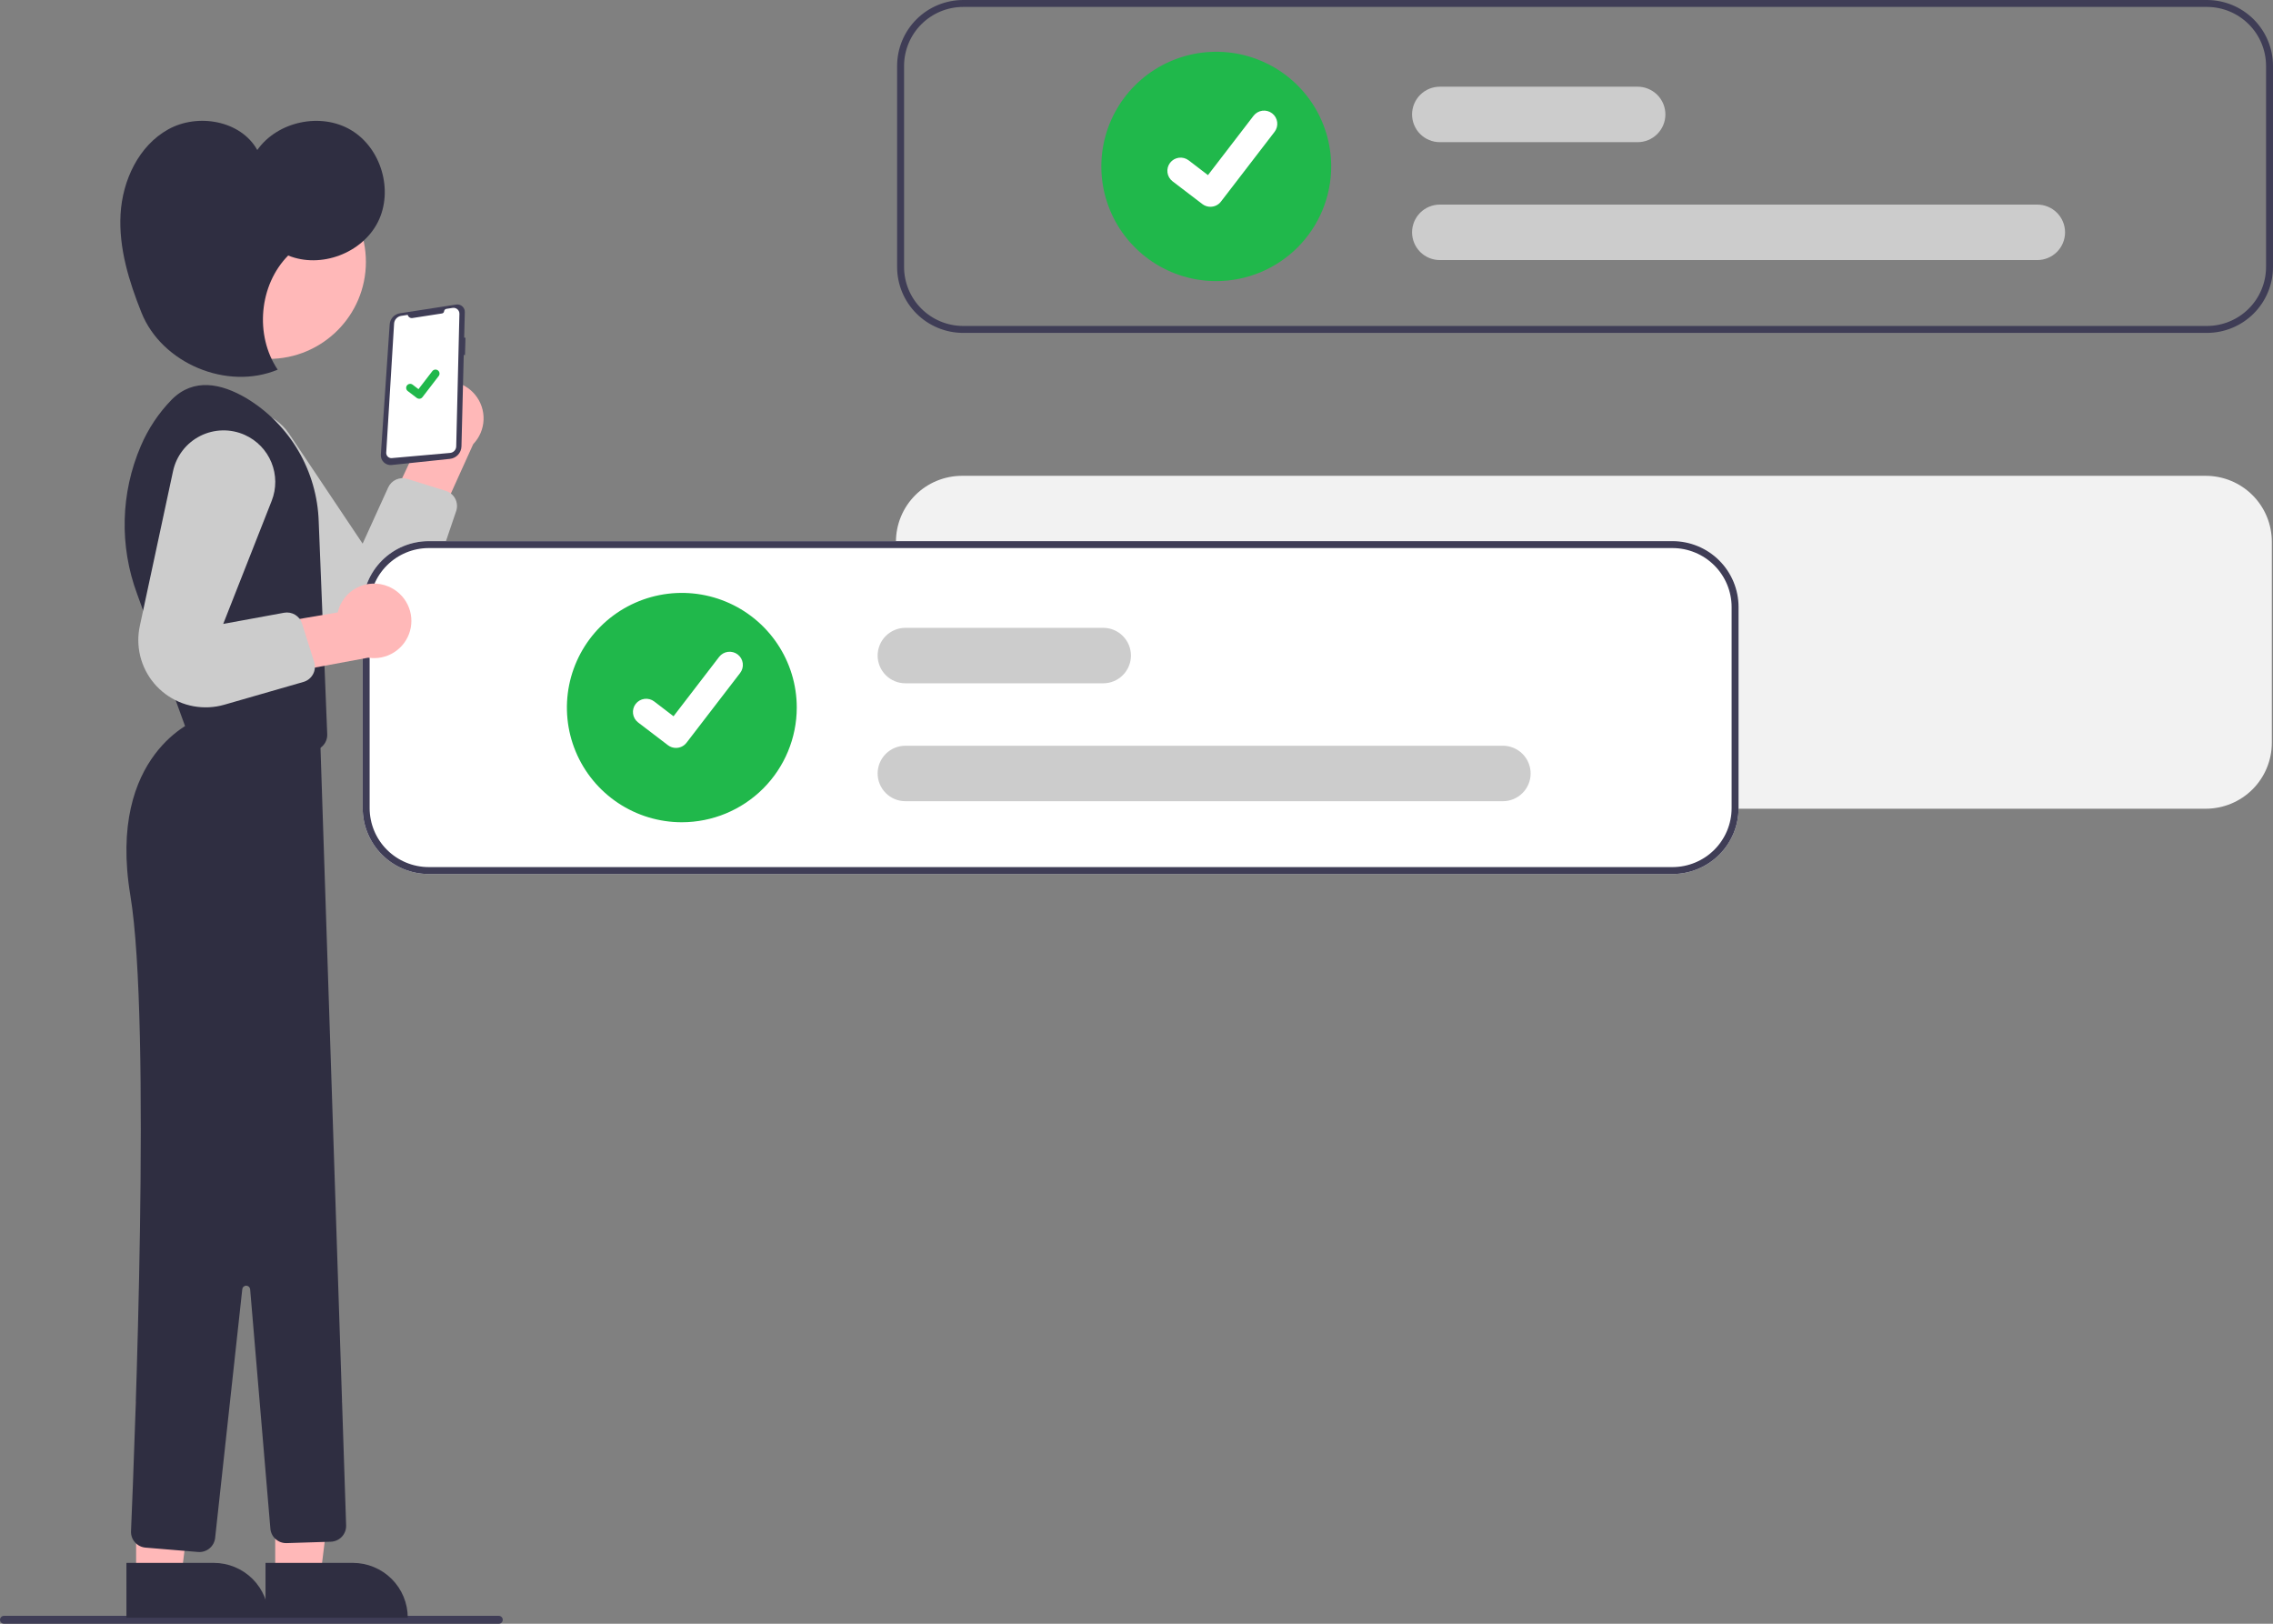 <svg width="280" height="200" viewBox="0 0 280 200" fill="none" xmlns="http://www.w3.org/2000/svg">
<rect x="0" y="0" width="280" height="200" fill="#808080" stroke="none"/>
<g clip-path="url(#clip0_2097_15090)">
<path d="M271.722 58.608H118.502C116.346 58.61 114.278 59.466 112.753 60.987C111.228 62.509 110.37 64.572 110.368 66.723V91.496C110.37 93.648 111.228 95.711 112.753 97.233C114.278 98.754 116.346 99.61 118.502 99.612H271.722C273.879 99.61 275.947 98.754 277.472 97.233C278.997 95.711 279.854 93.648 279.856 91.496V66.723C279.854 64.572 278.997 62.509 277.472 60.987C275.947 59.466 273.879 58.61 271.722 58.608Z" fill="#F2F2F2"/>
<path d="M61.445 200H0.488C0.358 200 0.234 199.949 0.143 199.858C0.051 199.766 0 199.643 0 199.514C0 199.385 0.051 199.261 0.143 199.17C0.234 199.078 0.358 199.027 0.488 199.027H61.445C61.575 199.027 61.699 199.078 61.79 199.17C61.881 199.261 61.933 199.385 61.933 199.514C61.933 199.643 61.881 199.766 61.79 199.858C61.699 199.949 61.575 200 61.445 200Z" fill="#3F3D56"/>
<path d="M52.495 47.668C51.93 48.024 51.449 48.499 51.088 49.061C50.727 49.622 50.493 50.255 50.404 50.916C50.315 51.577 50.372 52.249 50.571 52.886C50.77 53.523 51.107 54.108 51.558 54.601L47.126 64.042L52.22 68.128L58.291 54.708C59.07 53.898 59.525 52.83 59.568 51.708C59.612 50.586 59.241 49.487 58.527 48.62C57.812 47.752 56.804 47.176 55.692 47C54.58 46.825 53.443 47.063 52.495 47.668Z" fill="#FFB8B8"/>
<path d="M27.028 51.499C28.431 50.659 30.104 50.389 31.7 50.746C33.297 51.103 34.694 52.06 35.603 53.417L44.671 66.963L47.819 60.039C48.016 59.607 48.364 59.261 48.798 59.067C49.232 58.873 49.723 58.844 50.177 58.986L54.928 60.466C55.177 60.544 55.407 60.67 55.605 60.837C55.804 61.005 55.967 61.21 56.085 61.441C56.203 61.672 56.274 61.925 56.292 62.184C56.311 62.442 56.278 62.702 56.194 62.948L52.942 72.53C52.53 73.742 51.843 74.842 50.934 75.745C50.024 76.647 48.917 77.327 47.7 77.731C46.483 78.135 45.189 78.251 43.919 78.072C42.649 77.893 41.438 77.423 40.38 76.698C39.886 76.359 39.431 75.968 39.021 75.532L25.658 61.287C25.009 60.595 24.523 59.767 24.237 58.864C23.95 57.961 23.869 57.005 24.001 56.067C24.132 55.128 24.472 54.231 24.996 53.441C25.52 52.651 26.214 51.987 27.028 51.499Z" fill="#CCCCCC"/>
<path d="M56.363 37.504C56.606 37.51 56.837 37.612 57.005 37.788C57.173 37.964 57.264 38.199 57.258 38.442L57.179 41.586L57.337 41.6L57.281 43.736L57.126 43.717L56.846 54.981C56.836 55.366 56.686 55.735 56.424 56.019C56.162 56.302 55.806 56.48 55.421 56.521L48.242 57.275C48.067 57.293 47.89 57.273 47.724 57.216C47.558 57.159 47.406 57.067 47.28 56.945C47.153 56.823 47.055 56.675 46.991 56.512C46.928 56.348 46.901 56.173 46.913 55.998L48.002 39.959C48.025 39.622 48.162 39.303 48.391 39.054C48.62 38.805 48.926 38.641 49.261 38.589L56.191 37.515C56.248 37.506 56.305 37.502 56.363 37.504Z" fill="#3F3D56"/>
<path d="M50.806 39.173L54.45 38.608C54.516 38.598 54.576 38.566 54.622 38.519C54.668 38.471 54.696 38.409 54.703 38.343C54.712 38.269 54.744 38.199 54.796 38.145C54.848 38.09 54.917 38.055 54.991 38.043L55.758 37.924C55.863 37.908 55.97 37.915 56.072 37.944C56.174 37.974 56.268 38.026 56.347 38.095C56.427 38.165 56.49 38.251 56.533 38.348C56.575 38.445 56.596 38.55 56.593 38.656L56.199 54.987C56.194 55.189 56.115 55.383 55.976 55.531C55.837 55.679 55.648 55.771 55.446 55.788L48.272 56.425C48.18 56.433 48.088 56.421 48.001 56.391C47.915 56.36 47.836 56.311 47.77 56.247C47.704 56.183 47.653 56.106 47.62 56.02C47.587 55.935 47.572 55.843 47.578 55.752L48.546 39.861C48.56 39.627 48.654 39.404 48.812 39.231C48.971 39.057 49.184 38.943 49.416 38.907L50.225 38.782C50.255 38.908 50.331 39.019 50.439 39.091C50.547 39.163 50.678 39.193 50.806 39.173Z" fill="white"/>
<path d="M33.903 194.094L39.478 194.094L42.13 172.64L33.901 172.641L33.903 194.094Z" fill="#FFB8B8"/>
<path d="M50.23 199.258L32.709 199.259L32.708 192.506L43.46 192.505C44.349 192.505 45.23 192.679 46.051 193.018C46.872 193.358 47.619 193.855 48.247 194.482C48.876 195.109 49.375 195.854 49.715 196.673C50.055 197.493 50.23 198.371 50.23 199.258Z" fill="#2F2E41"/>
<path d="M16.769 194.094L22.343 194.094L24.995 172.64L16.767 172.641L16.769 194.094Z" fill="#FFB8B8"/>
<path d="M33.096 199.258L15.575 199.259L15.574 192.506L26.326 192.505C28.121 192.504 29.843 193.216 31.113 194.482C32.383 195.749 33.096 197.467 33.096 199.258Z" fill="#2F2E41"/>
<path d="M33.096 44.208C39.711 44.208 45.074 38.858 45.074 32.259C45.074 25.66 39.711 20.31 33.096 20.31C26.481 20.31 21.119 25.66 21.119 32.259C21.119 38.858 26.481 44.208 33.096 44.208Z" fill="#FFB8B8"/>
<path d="M39.26 64.229C39.162 61.157 38.295 58.158 36.739 55.506C35.181 52.853 32.984 50.632 30.346 49.044C27.252 47.225 23.865 46.515 21.17 49.204C19.552 50.858 18.256 52.799 17.349 54.926C14.856 60.722 14.693 67.252 16.893 73.165L23.307 90.843L38.151 92.447C38.429 92.477 38.712 92.447 38.978 92.358C39.244 92.27 39.487 92.125 39.692 91.934C39.897 91.743 40.059 91.51 40.165 91.251C40.272 90.993 40.321 90.714 40.31 90.434L39.26 64.229Z" fill="#2F2E41"/>
<path d="M24.248 88.666C24.248 88.666 13.158 92.796 16.057 110.286C18.659 125.98 16.591 178.072 16.139 188.602C16.118 189.104 16.292 189.595 16.625 189.972C16.958 190.348 17.424 190.582 17.926 190.623L24.4 191.161C24.907 191.203 25.411 191.046 25.803 190.723C26.196 190.4 26.446 189.937 26.501 189.433L29.845 158.795C29.858 158.675 29.915 158.563 30.006 158.483C30.097 158.403 30.214 158.359 30.335 158.361C30.456 158.362 30.573 158.409 30.662 158.491C30.75 158.574 30.805 158.686 30.815 158.807L33.307 188.287C33.349 188.784 33.58 189.246 33.953 189.577C34.326 189.909 34.813 190.085 35.312 190.069L40.75 189.897C41.006 189.889 41.258 189.831 41.492 189.725C41.725 189.62 41.936 189.47 42.111 189.283C42.286 189.096 42.423 188.877 42.513 188.638C42.604 188.399 42.646 188.144 42.638 187.888L39.434 90.709L24.248 88.666Z" fill="#2F2E41"/>
<path d="M35.5 31.472C39.505 33.111 44.621 31.196 46.558 27.333C48.494 23.47 46.962 18.238 43.244 16.023C39.527 13.808 34.183 14.943 31.693 18.477C29.667 14.835 24.359 13.907 20.715 15.939C17.071 17.971 15.086 22.227 14.851 26.385C14.616 30.543 15.883 34.639 17.428 38.508C19.929 44.766 27.978 48.135 34.206 45.531C31.355 41.294 31.917 35.095 35.5 31.472Z" fill="#2F2E41"/>
<path d="M51.642 49.117C51.535 49.117 51.432 49.083 51.346 49.019L51.341 49.015L50.227 48.165C50.176 48.126 50.133 48.076 50.1 48.02C50.068 47.964 50.047 47.902 50.038 47.838C50.029 47.774 50.034 47.708 50.05 47.646C50.067 47.583 50.096 47.524 50.136 47.473C50.175 47.421 50.225 47.378 50.281 47.346C50.337 47.313 50.399 47.292 50.464 47.284C50.528 47.275 50.594 47.279 50.657 47.296C50.719 47.313 50.778 47.342 50.83 47.381L51.551 47.933L53.255 45.715C53.295 45.663 53.344 45.62 53.401 45.588C53.457 45.555 53.519 45.534 53.583 45.526C53.648 45.517 53.713 45.522 53.776 45.538C53.839 45.555 53.898 45.584 53.949 45.623C54.053 45.703 54.121 45.821 54.139 45.951C54.156 46.08 54.121 46.212 54.041 46.316L52.036 48.924C51.99 48.984 51.93 49.032 51.862 49.066C51.794 49.099 51.718 49.117 51.642 49.116L51.642 49.117Z" fill="#20B84B"/>
<path d="M271.866 0H118.646C116.489 0.002 114.421 0.858 112.896 2.379C111.371 3.901 110.514 5.964 110.512 8.115V32.888C110.514 35.04 111.371 37.103 112.896 38.624C114.421 40.146 116.489 41.002 118.646 41.003H271.866C274.022 41.002 276.09 40.146 277.615 38.624C279.14 37.103 279.998 35.04 280 32.888V8.115C279.998 5.964 279.14 3.901 277.615 2.379C276.09 0.858 274.022 0.002 271.866 0ZM279.144 32.888C279.141 34.813 278.373 36.658 277.009 38.02C275.645 39.381 273.795 40.147 271.866 40.149H118.646C116.717 40.147 114.867 39.381 113.503 38.02C112.138 36.658 111.371 34.813 111.368 32.888V8.115C111.371 6.19 112.138 4.345 113.503 2.984C114.867 1.623 116.717 0.857 118.646 0.854H271.866C273.795 0.857 275.645 1.623 277.009 2.984C278.373 4.345 279.141 6.19 279.144 8.115V32.888Z" fill="#3F3D56"/>
<path d="M149.827 34.626C147.027 34.626 144.289 33.798 141.961 32.246C139.633 30.694 137.818 28.488 136.747 25.907C135.675 23.326 135.395 20.486 135.941 17.746C136.487 15.006 137.836 12.489 139.816 10.514C141.796 8.539 144.318 7.193 147.065 6.648C149.811 6.103 152.658 6.383 155.245 7.452C157.832 8.521 160.043 10.332 161.599 12.654C163.154 14.977 163.985 17.708 163.985 20.502C163.98 24.246 162.487 27.837 159.833 30.485C157.179 33.133 153.58 34.622 149.827 34.626Z" fill="#20B84B"/>
<path d="M250.96 32.034H177.371C176.463 32.034 175.592 31.674 174.949 31.033C174.307 30.392 173.946 29.523 173.946 28.617C173.946 27.711 174.307 26.842 174.949 26.201C175.592 25.56 176.463 25.2 177.371 25.2H250.96C251.869 25.2 252.74 25.56 253.382 26.201C254.024 26.842 254.385 27.711 254.385 28.617C254.385 29.523 254.024 30.392 253.382 31.033C252.74 31.674 251.869 32.034 250.96 32.034Z" fill="#CCCCCC"/>
<path d="M201.726 17.512H177.371C176.463 17.512 175.592 17.152 174.949 16.511C174.307 15.87 173.946 15.001 173.946 14.095C173.946 13.189 174.307 12.32 174.949 11.679C175.592 11.038 176.463 10.678 177.371 10.678H201.726C202.635 10.678 203.506 11.038 204.148 11.679C204.79 12.32 205.151 13.189 205.151 14.095C205.151 15.001 204.79 15.87 204.148 16.511C203.506 17.152 202.635 17.512 201.726 17.512Z" fill="#CCCCCC"/>
<path d="M149.104 25.47C148.752 25.471 148.41 25.357 148.129 25.147L148.112 25.134L144.442 22.334C144.272 22.204 144.129 22.042 144.022 21.857C143.914 21.672 143.844 21.467 143.816 21.255C143.788 21.043 143.802 20.828 143.857 20.621C143.912 20.414 144.008 20.221 144.138 20.051C144.269 19.881 144.431 19.739 144.617 19.632C144.803 19.525 145.008 19.456 145.22 19.428C145.433 19.4 145.649 19.414 145.856 19.47C146.063 19.525 146.257 19.621 146.427 19.751L148.804 21.57L154.42 14.259C154.55 14.09 154.713 13.948 154.898 13.841C155.083 13.734 155.288 13.665 155.5 13.637C155.712 13.609 155.928 13.623 156.135 13.678C156.342 13.733 156.536 13.828 156.705 13.958L156.706 13.959L156.671 14.007L156.707 13.959C157.05 14.221 157.274 14.609 157.33 15.037C157.387 15.464 157.271 15.897 157.008 16.239L150.402 24.834C150.249 25.032 150.053 25.192 149.828 25.302C149.603 25.412 149.356 25.469 149.105 25.468L149.104 25.47Z" fill="white"/>
<path d="M206.032 66.653H52.812C50.655 66.655 48.587 67.51 47.062 69.032C45.537 70.553 44.68 72.616 44.678 74.768V99.541C44.68 101.693 45.537 103.756 47.062 105.277C48.587 106.799 50.655 107.654 52.812 107.656H206.032C208.188 107.654 210.256 106.799 211.781 105.277C213.306 103.756 214.164 101.693 214.166 99.541V74.768C214.164 72.616 213.306 70.553 211.781 69.032C210.256 67.51 208.188 66.655 206.032 66.653Z" fill="white"/>
<path d="M206.032 66.653H52.812C50.655 66.655 48.587 67.51 47.062 69.032C45.537 70.553 44.68 72.616 44.678 74.768V99.541C44.68 101.693 45.537 103.756 47.062 105.277C48.587 106.799 50.655 107.654 52.812 107.656H206.032C208.188 107.654 210.256 106.799 211.781 105.277C213.306 103.756 214.164 101.693 214.166 99.541V74.768C214.164 72.616 213.306 70.553 211.781 69.032C210.256 67.51 208.188 66.655 206.032 66.653ZM213.31 99.541C213.307 101.466 212.539 103.311 211.175 104.672C209.811 106.033 207.961 106.799 206.032 106.802H52.812C50.883 106.799 49.033 106.033 47.669 104.672C46.304 103.311 45.537 101.466 45.534 99.541V74.768C45.537 72.843 46.304 70.998 47.669 69.637C49.033 68.276 50.883 67.51 52.812 67.507H206.032C207.961 67.51 209.811 68.276 211.175 69.637C212.539 70.998 213.307 72.843 213.31 74.768V99.541Z" fill="#3F3D56"/>
<path d="M83.992 101.279C81.192 101.279 78.455 100.451 76.127 98.899C73.799 97.347 71.984 95.141 70.912 92.56C69.841 89.979 69.56 87.139 70.106 84.399C70.653 81.659 72.001 79.142 73.981 77.167C75.961 75.192 78.484 73.847 81.23 73.301C83.977 72.756 86.823 73.036 89.41 74.105C91.997 75.174 94.209 76.985 95.764 79.308C97.32 81.63 98.15 84.361 98.15 87.155C98.146 90.9 96.653 94.49 93.999 97.138C91.345 99.786 87.746 101.275 83.992 101.279Z" fill="#20B84B"/>
<path d="M185.126 98.687H111.537C110.629 98.687 109.758 98.327 109.115 97.686C108.473 97.045 108.112 96.176 108.112 95.27C108.112 94.364 108.473 93.495 109.115 92.854C109.758 92.213 110.629 91.853 111.537 91.853H185.126C186.035 91.853 186.906 92.213 187.548 92.854C188.19 93.495 188.551 94.364 188.551 95.27C188.551 96.176 188.19 97.045 187.548 97.686C186.906 98.327 186.035 98.687 185.126 98.687Z" fill="#CCCCCC"/>
<path d="M135.892 84.165H111.537C111.087 84.165 110.642 84.077 110.227 83.905C109.811 83.733 109.433 83.481 109.115 83.164C108.797 82.847 108.545 82.47 108.373 82.056C108.201 81.641 108.112 81.197 108.112 80.748C108.112 80.299 108.201 79.855 108.373 79.44C108.545 79.026 108.797 78.649 109.115 78.332C109.433 78.015 109.811 77.763 110.227 77.591C110.642 77.419 111.087 77.331 111.537 77.331H135.892C136.801 77.331 137.672 77.691 138.314 78.332C138.956 78.973 139.317 79.842 139.317 80.748C139.317 81.654 138.956 82.523 138.314 83.164C137.672 83.805 136.801 84.165 135.892 84.165Z" fill="#CCCCCC"/>
<path d="M83.27 92.123C82.918 92.124 82.576 92.01 82.295 91.8L82.278 91.787L78.608 88.987C78.438 88.857 78.295 88.695 78.188 88.51C78.08 88.325 78.01 88.12 77.982 87.908C77.954 87.696 77.968 87.481 78.023 87.274C78.078 87.067 78.174 86.874 78.304 86.704C78.435 86.534 78.597 86.392 78.783 86.285C78.969 86.178 79.174 86.109 79.386 86.081C79.599 86.053 79.815 86.067 80.022 86.123C80.229 86.178 80.423 86.274 80.593 86.404L82.969 88.223L88.586 80.912C88.716 80.743 88.879 80.601 89.064 80.494C89.249 80.387 89.454 80.318 89.666 80.29C89.879 80.262 90.094 80.276 90.301 80.331C90.508 80.386 90.702 80.481 90.871 80.611L90.872 80.612L90.837 80.66L90.873 80.612C91.216 80.874 91.44 81.262 91.496 81.69C91.553 82.117 91.437 82.55 91.174 82.892L84.568 91.487C84.415 91.685 84.219 91.845 83.994 91.955C83.769 92.065 83.522 92.122 83.271 92.121L83.27 92.123Z" fill="white"/>
<path d="M47.844 72.241C47.228 71.981 46.563 71.859 45.895 71.884C45.227 71.908 44.572 72.079 43.977 72.383C43.382 72.687 42.861 73.118 42.451 73.644C42.041 74.171 41.752 74.781 41.603 75.431L31.304 77.192L30.85 83.697L45.359 81.007C46.471 81.183 47.609 80.946 48.557 80.341C49.505 79.737 50.198 78.806 50.504 77.725C50.811 76.644 50.709 75.489 50.218 74.479C49.728 73.468 48.883 72.672 47.844 72.241Z" fill="#FFB8B8"/>
<path d="M30.151 53.569C31.644 54.238 32.821 55.455 33.438 56.966C34.056 58.478 34.067 60.168 33.469 61.688L27.498 76.849L34.994 75.474C35.462 75.388 35.945 75.476 36.353 75.721C36.76 75.966 37.064 76.351 37.207 76.804L38.701 81.541C38.779 81.789 38.807 82.049 38.782 82.308C38.758 82.566 38.682 82.817 38.559 83.045C38.436 83.274 38.269 83.476 38.066 83.639C37.864 83.802 37.631 83.923 37.381 83.995L27.639 86.801C26.407 87.156 25.109 87.221 23.847 86.992C22.585 86.762 21.394 86.244 20.367 85.477C19.34 84.711 18.505 83.718 17.927 82.575C17.349 81.432 17.045 80.172 17.038 78.892C17.034 78.294 17.096 77.698 17.221 77.113L21.315 58.035C21.514 57.108 21.918 56.238 22.497 55.487C23.077 54.737 23.817 54.125 24.664 53.697C25.512 53.269 26.444 53.035 27.393 53.013C28.343 52.991 29.285 53.181 30.151 53.569Z" fill="#CCCCCC"/>
</g>
<defs>
<clipPath id="clip0_2097_15090">
<rect width="280" height="200" fill="white"/>
</clipPath>
</defs>
</svg>
